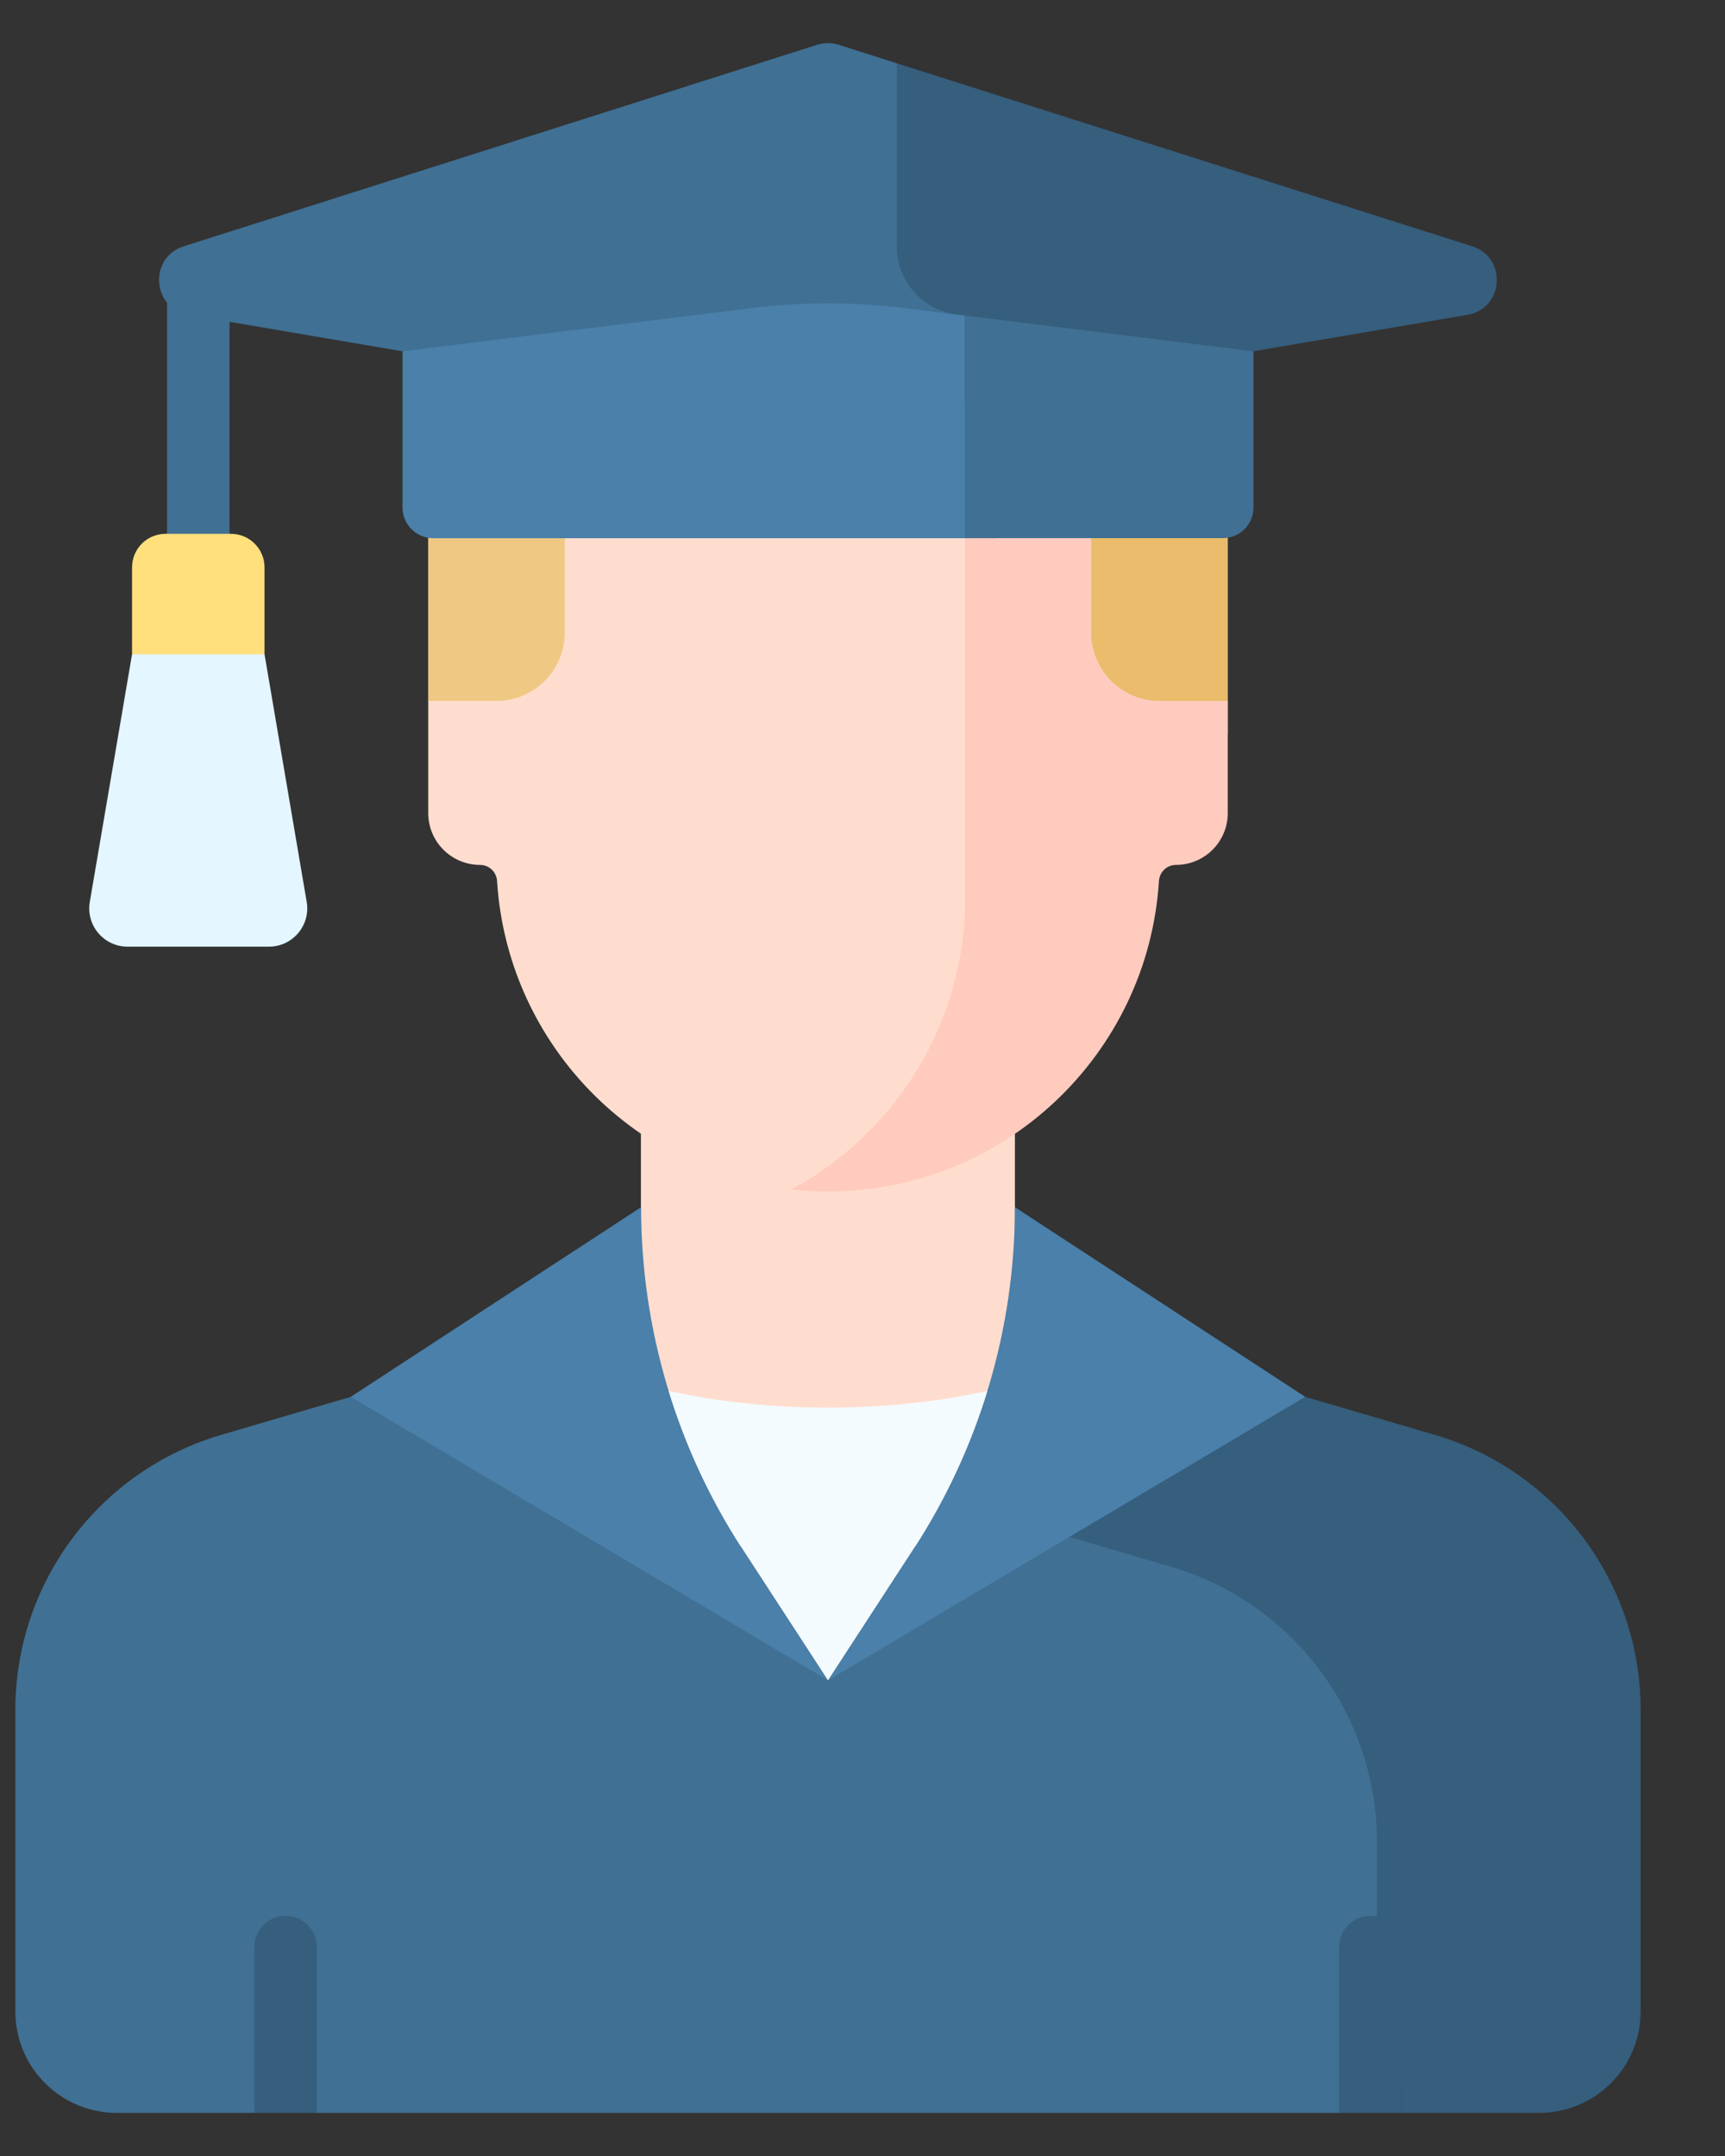 <svg width="20" height="25" viewBox="0 0 20 25" fill="none" xmlns="http://www.w3.org/2000/svg">
<rect x="0" y="0" width="20" height="25" fill="#333333" stroke="none"/>
<path d="M14.254 17.927L11.767 15.209V11.903H7.431V15.21L4.972 17.927H14.254Z" fill="#FFDDCE"/>
<path d="M13.802 17.878L11.572 17.224L9.6 19.485L6.19 15.574L2.565 16.638C1.15 17.054 0.178 18.352 0.178 19.826V23.324C0.178 23.974 0.704 24.5 1.354 24.5H2.949L3.236 24.295H3.385L3.673 24.5H15.525L15.947 24.199H16.297V21.212C16.297 19.67 15.281 18.312 13.802 17.878Z" fill="#407093"/>
<path d="M16.635 16.638L13.011 15.574L11.326 17.506L13.577 18.167C14.992 18.583 15.964 19.881 15.964 21.355V24.199H16.25V24.5H17.846C18.495 24.5 19.022 23.974 19.022 23.324V19.826C19.022 18.352 18.05 17.053 16.635 16.638Z" fill="#365E7D"/>
<path d="M3.673 24.5V22.577C3.673 22.481 3.635 22.389 3.567 22.321C3.499 22.253 3.407 22.215 3.311 22.215C3.215 22.215 3.123 22.253 3.055 22.321C2.987 22.389 2.949 22.481 2.949 22.577V24.5H3.673ZM16.25 24.5V22.577C16.25 22.481 16.212 22.389 16.144 22.321C16.076 22.253 15.984 22.215 15.888 22.215C15.792 22.215 15.7 22.253 15.632 22.321C15.564 22.389 15.525 22.481 15.525 22.577V24.5H16.25Z" fill="#365E7D"/>
<path d="M3.067 7.587L2.696 7.177H1.902L1.531 7.587L1.041 10.459C0.995 10.73 1.204 10.977 1.479 10.977H3.118C3.393 10.977 3.602 10.73 3.556 10.459L3.067 7.587Z" fill="#E4F6FF"/>
<path d="M2.661 6.889V3.257C2.661 3.161 2.623 3.069 2.555 3.001C2.487 2.933 2.395 2.895 2.299 2.895C2.203 2.895 2.111 2.933 2.043 3.001C1.975 3.069 1.937 3.161 1.937 3.257V6.889H2.661Z" fill="#407093"/>
<path d="M11.607 2.966H7.592C6.141 2.966 4.964 4.142 4.964 5.594V8.129L5.399 8.511H14.234V5.594C14.234 4.143 13.058 2.966 11.607 2.966Z" fill="#EFC984"/>
<path d="M11.607 2.966H11.186V8.511H13.833L14.234 8.129V5.594C14.234 4.143 13.058 2.966 11.607 2.966Z" fill="#EABC6B"/>
<path d="M9.6 13.816C9.644 13.816 9.687 13.815 9.73 13.814C10.767 13.155 11.472 12.02 11.534 10.716V6.126H6.548V7.334C6.548 7.773 6.193 8.128 5.754 8.128H4.965V9.428C4.965 9.76 5.234 10.029 5.566 10.029C5.671 10.029 5.756 10.111 5.763 10.215C5.889 12.225 7.558 13.816 9.6 13.816Z" fill="#FFDDCE"/>
<path d="M13.446 8.128C13.007 8.128 12.652 7.773 12.652 7.334V6.126H11.187V10.598C11.12 11.979 10.325 13.169 9.177 13.792C9.316 13.807 9.457 13.816 9.6 13.816C11.642 13.816 13.311 12.225 13.437 10.215C13.444 10.111 13.529 10.029 13.634 10.029C13.966 10.029 14.235 9.76 14.235 9.428V8.128H13.446Z" fill="#FFCBBE"/>
<path d="M11.534 4.584V3.689C11.093 3.685 10.737 3.327 10.737 2.885V1.276L10.398 0.734L9.724 0.519C9.643 0.494 9.556 0.494 9.475 0.519L2.13 2.856C1.72 2.986 1.762 3.579 2.185 3.651L9.599 4.913L11.534 4.584Z" fill="#407093"/>
<path d="M11.534 3.703L10.466 3.57C9.89 3.499 9.308 3.499 8.732 3.57L4.667 4.073V5.885C4.667 5.979 4.704 6.07 4.771 6.136C4.838 6.203 4.928 6.241 5.022 6.241H11.534V3.703Z" fill="#4A80AA"/>
<path d="M17.069 2.856L10.398 0.734V2.86C10.398 3.296 10.751 3.65 11.186 3.654V4.643L17.013 3.651C17.437 3.579 17.478 2.986 17.069 2.856Z" fill="#365E7D"/>
<path d="M11.187 3.659V6.24H14.178C14.272 6.24 14.362 6.203 14.429 6.136C14.496 6.07 14.533 5.979 14.533 5.885V4.073L11.187 3.659Z" fill="#407093"/>
<path d="M3.067 7.587H1.531V6.578C1.531 6.475 1.572 6.377 1.644 6.304C1.717 6.231 1.816 6.19 1.919 6.19H2.679C2.782 6.19 2.88 6.231 2.953 6.304C3.026 6.377 3.067 6.475 3.067 6.578L3.067 7.587Z" fill="#FFE07D"/>
<path d="M11.767 13.998C11.767 15.405 11.359 16.782 10.592 17.961L9.6 19.485L15.133 16.197L11.767 13.998ZM7.433 13.998C7.433 15.405 7.841 16.782 8.608 17.961L9.6 19.485L4.067 16.197L7.433 13.998Z" fill="#4A80AA"/>
<path d="M11.447 16.129C10.878 16.254 10.254 16.323 9.6 16.323C8.946 16.323 8.322 16.254 7.753 16.129C7.951 16.776 8.239 17.393 8.608 17.961L9.6 19.485L10.592 17.961C10.961 17.393 11.249 16.776 11.447 16.129Z" fill="#F4FBFF"/>
</svg>
